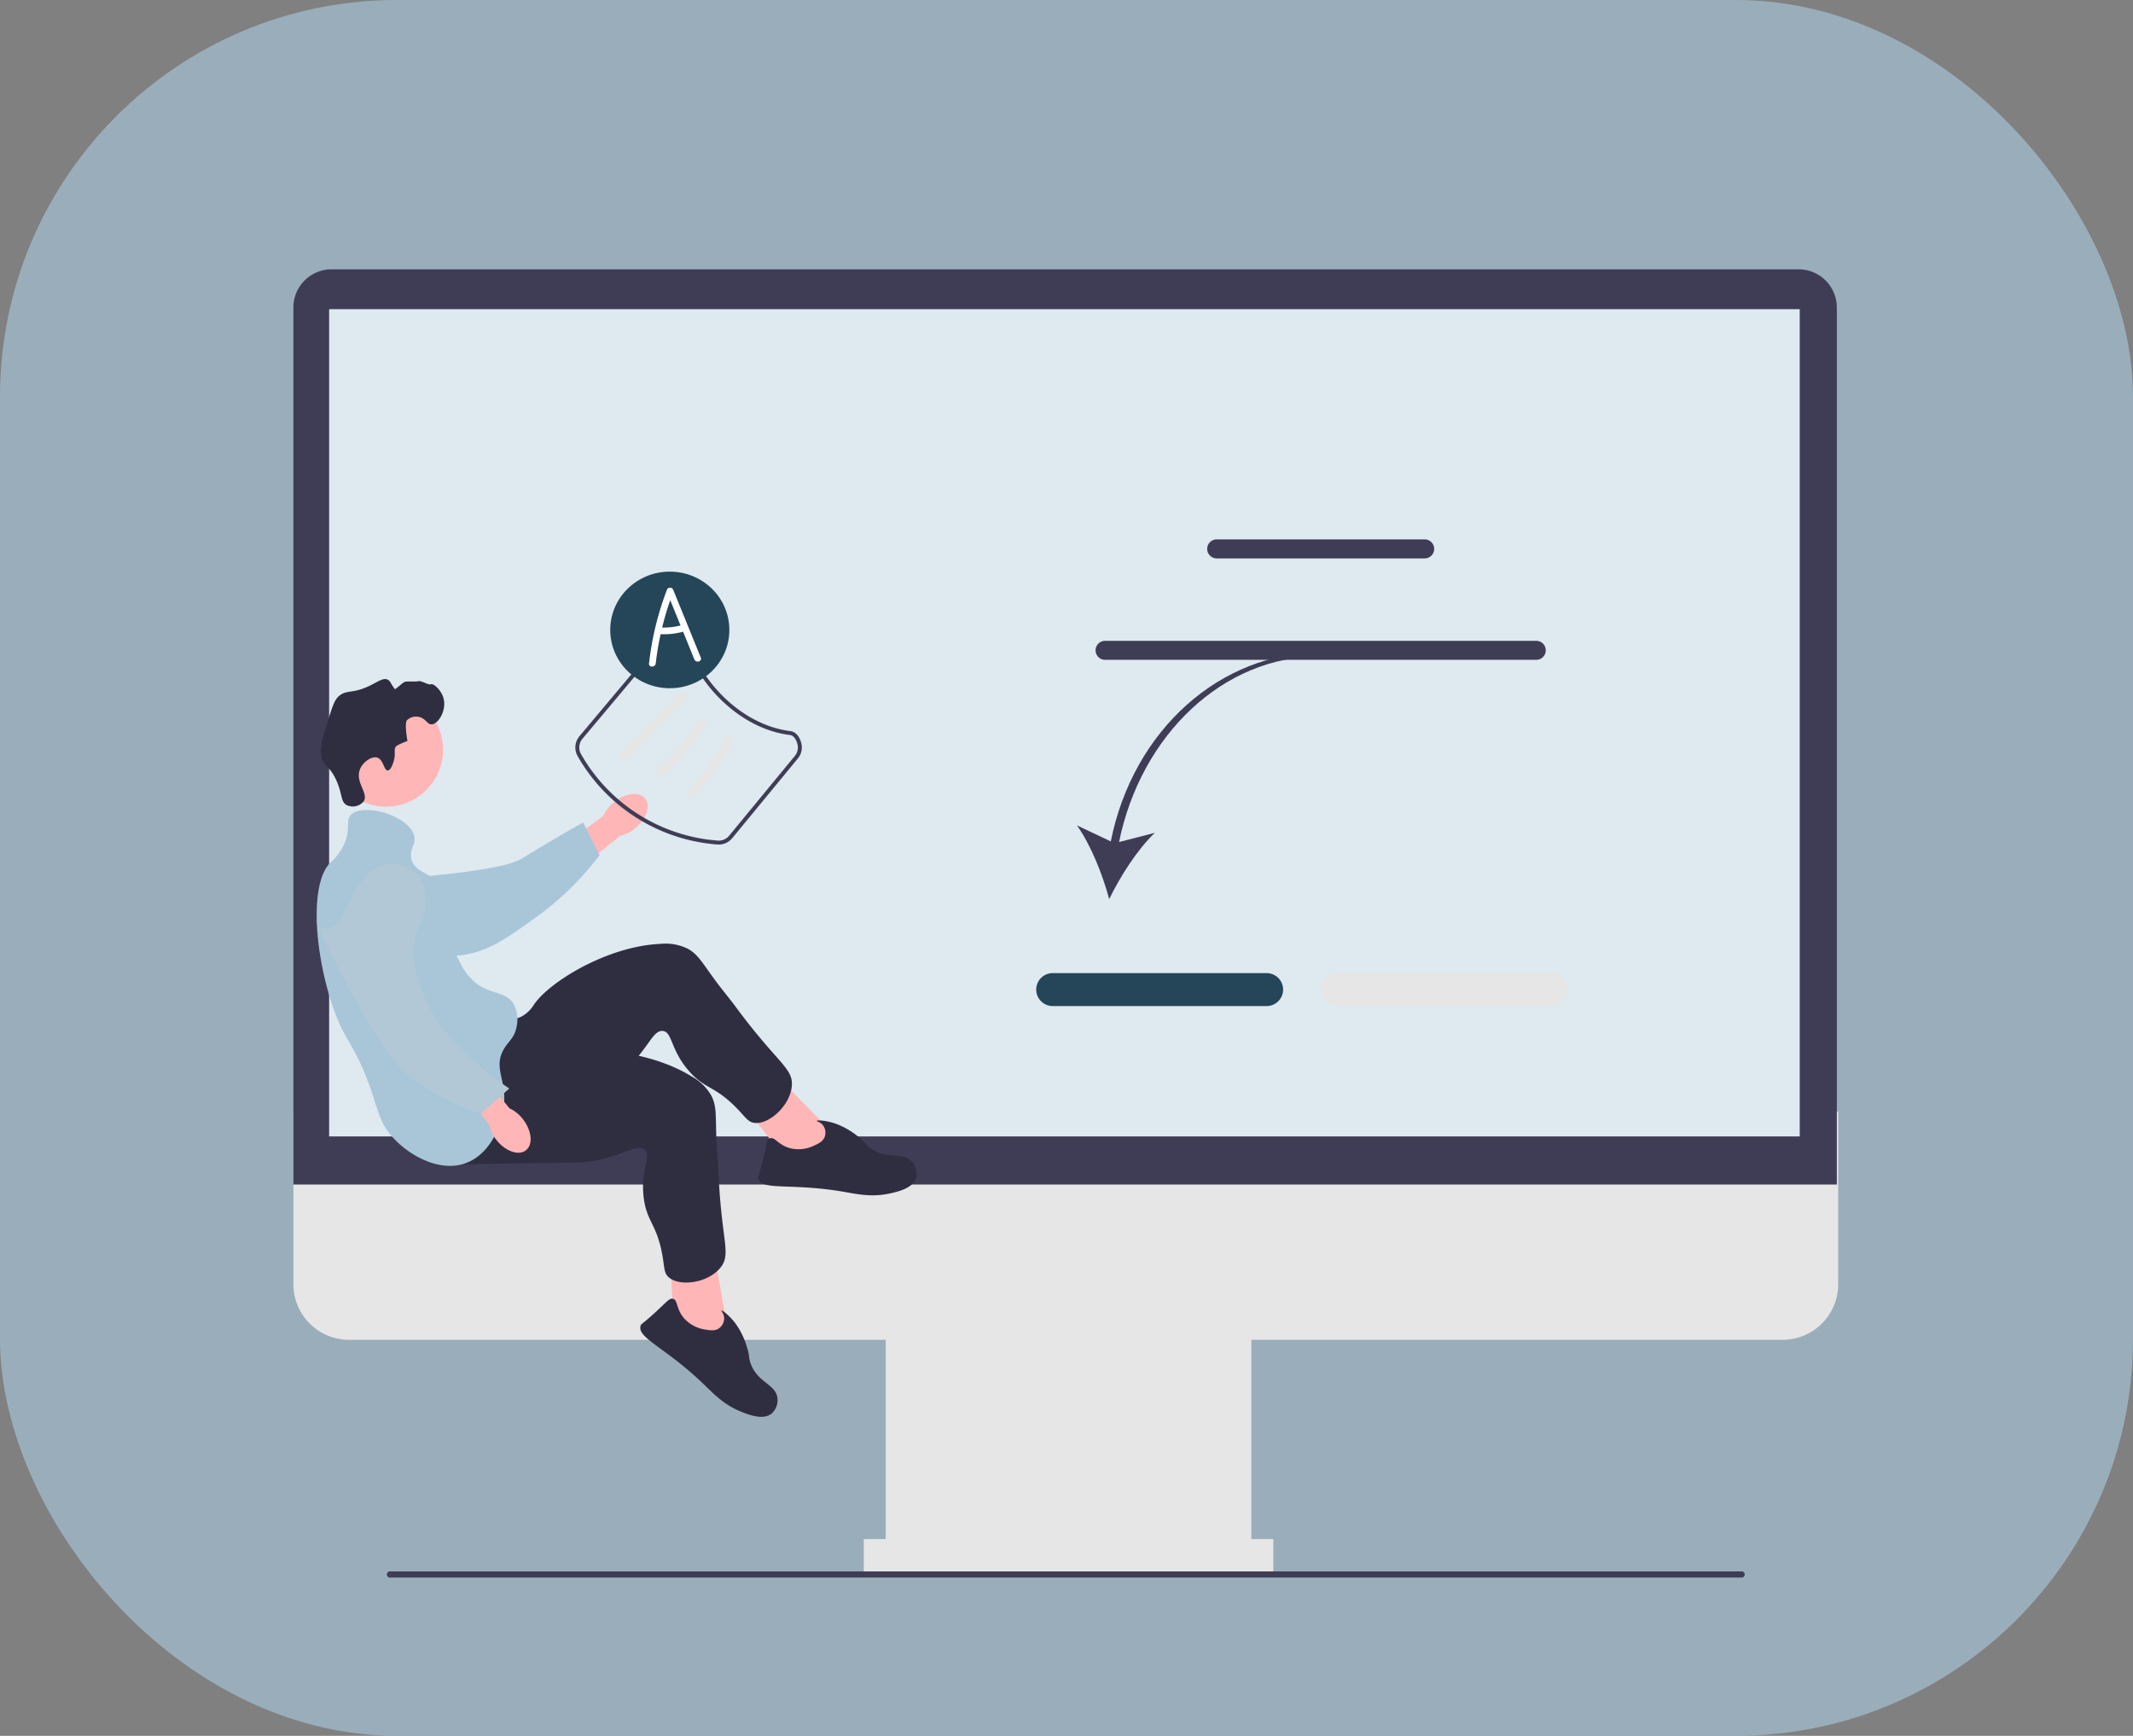 <svg xmlns="http://www.w3.org/2000/svg" width="532" height="433" viewBox="0 0 532 433">
  <rect x="0" y="0" width="532" height="433" fill="#808080" stroke="none"/>
  <g id="Groupe_239" data-name="Groupe 239" transform="translate(-200 -381.427)">
    <rect id="Rectangle_148" data-name="Rectangle 148" width="532" height="433" rx="99" transform="translate(200 381.427)" fill="#a9c6d9" opacity="0.648"/>
    <g id="undraw_online_test_re_kyfx" transform="translate(273.175 448.611)">
      <g id="Groupe_240" data-name="Groupe 240">
        <path id="Tracé_163" data-name="Tracé 163" d="M371.432,382.444H13.868A13.884,13.884,0,0,1,0,368.575V325.54H385.3v43.035A13.884,13.884,0,0,1,371.432,382.444Z" transform="translate(0 -115.407)" fill="#e6e6e6"/>
        <rect id="Rectangle_156" data-name="Rectangle 156" width="91.183" height="65.131" transform="translate(147.744 259.838)" fill="#e6e6e6"/>
        <rect id="Rectangle_157" data-name="Rectangle 157" width="102.153" height="8.227" transform="translate(142.26 316.741)" fill="#e6e6e6"/>
        <path id="Tracé_164" data-name="Tracé 164" d="M384.958,228.3H0V9.517A9.528,9.528,0,0,1,9.517,0H375.441a9.528,9.528,0,0,1,9.517,9.517Z" fill="#3f3d56"/>
        <rect id="Rectangle_158" data-name="Rectangle 158" width="366.789" height="206.362" transform="translate(8.913 9.941)" fill="#dee9f0"/>
      </g>
      <g id="Groupe_244" data-name="Groupe 244" transform="translate(5.493 102.218)">
        <path id="uuid-25324785-d0f2-4f1c-ad19-f4bb5410ff47-808" d="M115.646,204.814c2.807-2.32,6.28-2.751,7.756-.965s.4,5.115-2.412,7.435a9.113,9.113,0,0,1-3.846,1.933L105.125,222.9,100.7,217.16l12.318-8.932A9.114,9.114,0,0,1,115.646,204.814Z" transform="translate(-41.194 -174.095)" fill="#ffb6b6"/>
        <path id="Tracé_165" data-name="Tracé 165" d="M16.232,230.56a8.851,8.851,0,0,1,2.762-6.521c3.175-2.711,7.655-1.614,9.227-1.229,3.63.889,3.928,2.446,7.337,4.046,6.378,2.993-1.613,1.461,2.182.5,1.314-.332,20.212-1.643,24.916-4.538,9.149-5.631,15.383-9.046,15.383-9.046l4.075,8.15a72.638,72.638,0,0,1-14.186,14.264c-8.507,6.226-12.761,9.34-19.225,10.542-.557.1-14.247,2.441-25.274-5.8-2.515-1.879-7.124-5.322-7.2-10.373Z" transform="translate(-11.248 -178.003)" fill="#a9c6d9"/>
        <circle id="Ellipse_19" data-name="Ellipse 19" cx="14.196" cy="14.196" r="14.196" transform="translate(3.43 3.437)" fill="#ffb6b6"/>
        <g id="Groupe_241" data-name="Groupe 241" transform="translate(26.948 66.028)">
          <path id="Tracé_166" data-name="Tracé 166" d="M195.88,325.211l-14.62-14.965-7.547,7.872,10.892,14.349,10.8,1.236Z" transform="translate(-94.025 -278.232)" fill="#ffb6b6"/>
          <path id="Tracé_167" data-name="Tracé 167" d="M68.634,279.565a9.962,9.962,0,0,0,6.17-.814,8.438,8.438,0,0,0,2.989-2.886c3.809-5.721,18.43-14.643,31.552-15.192a12.554,12.554,0,0,1,6.705,1.147c2.521,1.314,3.527,3.2,6.726,7.606,1.75,2.412,3.686,4.684,5.457,7.081,10.368,14.03,14.3,15.132,13.9,19.63-.446,4.991-5.828,9.726-9.406,9.179-1.465-.224-2.032-1.243-3.99-3.3-5.739-6.047-8.114-4.93-12.2-9.561-4.771-5.407-4.146-9.891-6.635-10.064-2.308-.161-3.289,3.664-8.216,8.745-2.255,2.325-3.86,3.392-8.752,6.785-19.049,13.215-19.353,14.144-23.2,15.2-1.682.461-13.62,3.734-17.872-1.474-6.655-8.15,9.066-32.714,16.772-32.074Z" transform="translate(-50.259 -260.649)" fill="#2f2e41"/>
          <path id="Tracé_168" data-name="Tracé 168" d="M193.49,335.212c1.075-.483,2.332-1.047,2.737-2.346a3.121,3.121,0,0,0-.45-2.71c-.653-.864-1.619-.977-1.58-1.13.06-.233,2.344-.142,4.852.745a19.414,19.414,0,0,1,5.345,3.08c2.185,1.706,1.891,2.048,3.261,3.032,4.206,3.019,8.151.64,10.427,3.471a4.485,4.485,0,0,1,.883,3.9c-.742,2.519-4.352,3.387-6.326,3.834-4.752,1.078-8.348.2-12.1-.435-12.772-2.152-19.948-.192-20.909-3.151-.182-.56.114-.512,1.1-4.622.972-4.056.94-5.17,1.768-5.495,1.246-.489,2.083,1.735,5.222,2.5a8.9,8.9,0,0,0,5.774-.669Z" transform="translate(-96.104 -284.851)" fill="#2f2e41"/>
        </g>
        <g id="Groupe_242" data-name="Groupe 242" transform="translate(17.582 90.719)">
          <path id="Tracé_169" data-name="Tracé 169" d="M159.9,397.965l-3.694-20.593-10.665,2.276.955,17.99,8.246,7.089Z" transform="translate(-74.672 -326.72)" fill="#ffb6b6"/>
          <path id="Tracé_170" data-name="Tracé 170" d="M67.661,300.048a9.962,9.962,0,0,0,5.562,2.791,8.439,8.439,0,0,0,4.094-.71c6.365-2.595,23.472-1.767,34.638,5.147a12.554,12.554,0,0,1,4.9,4.714c1.348,2.5,1.124,4.626,1.295,10.07.093,2.978.42,5.946.539,8.923.7,17.431,3.334,20.55.476,24.046-3.171,3.879-10.284,4.775-12.937,2.314-1.087-1.008-.984-2.169-1.446-4.975-1.353-8.226-3.945-8.635-4.726-14.762-.911-7.153,2.123-10.512.161-12.053-1.82-1.429-4.779,1.185-11.71,2.622-3.171.658-5.1.639-11.052.7-23.183.238-23.956.836-27.729-.451-1.651-.563-13.366-4.558-13.96-11.256-.93-10.481,25.872-21.978,31.889-17.122Z" transform="translate(-35.749 -298.901)" fill="#2f2e41"/>
          <path id="Tracé_171" data-name="Tracé 171" d="M150.221,405.487c1.161.2,2.518.443,3.582-.4a3.121,3.121,0,0,0,1.15-2.495c-.055-1.081-.791-1.718-.673-1.822.18-.159,2.019,1.2,3.6,3.341a19.412,19.412,0,0,1,2.693,5.55c.85,2.639.415,2.757,1,4.34,1.785,4.86,6.386,5.107,6.679,8.728a4.485,4.485,0,0,1-1.459,3.722c-2.029,1.668-5.5.358-7.387-.379-4.537-1.776-7.019-4.524-9.771-7.157-9.36-8.953-16.4-11.361-15.531-14.348.164-.565.382-.36,3.5-3.208,3.082-2.81,3.681-3.75,4.548-3.554,1.306.3.749,2.605,2.919,5a8.9,8.9,0,0,0,5.153,2.689Z" transform="translate(-70.588 -333.953)" fill="#2f2e41"/>
        </g>
        <path id="Tracé_172" data-name="Tracé 172" d="M28.819,178.7c.553-1.977-.141-2.7.566-3.585,0,0,.285-.357,2.83-1.321h0c-.751-4.357-.189-5.094-.189-5.094a3.194,3.194,0,0,1,2.83-.943c1.869.235,2.2,1.925,3.4,1.887,1.652-.052,3.634-3.36,3.019-6.226-.5-2.338-2.665-4.075-3.207-3.773s-2.473-1.019-3.207-.755c-.5.18-2.861-.06-3.4.189-.584.271-2.258,1.959-2.418,1.746-1.112-1.478-1.088-1.994-1.733-2.312-1.143-.564-2.386.479-4.528,1.509-4.408,2.12-5.7.856-7.736,2.641-1.029.9-1.58,2.626-2.641,6.038-1.484,4.771-2.226,7.156-1.509,9.434.731,2.323,1.807,1.817,3.4,5.094,1.769,3.648,1.159,5.768,2.83,6.6a3.548,3.548,0,0,0,4.151-.943c1.342-2.017-2.126-4.745-.943-7.924.726-1.951,2.966-3.431,4.339-3.019,1.553.466,1.667,3.251,2.641,3.207.834-.037,1.413-2.108,1.509-2.453Z" transform="translate(-9.258 -158.358)" fill="#2f2e41"/>
        <path id="Tracé_173" data-name="Tracé 173" d="M17.495,210.219c2.905-3.257,14.738.114,15.848,5.283.457,2.126-1.23,3.024-.755,5.471.695,3.58,4.628,3.336,7.547,6.981,4.145,5.174-.125,10.232,4.528,18.867a15.287,15.287,0,0,0,3.585,4.905c4.021,3.454,7.763,2.269,9.811,5.471a8.324,8.324,0,0,1,.755,6.038c-.6,2.835-2.242,3.526-3.4,5.849-1.92,3.865.254,6.7.377,11.32.154,5.778-2.916,13.787-9.056,16.414-6.9,2.952-15.218-1.937-19.245-6.792-2.4-2.9-3.1-5.569-4.151-8.868-4.7-14.741-7.351-13.408-10.943-25.093-4.106-13.358-4.914-29.009,0-33.961a14.143,14.143,0,0,0,3.585-4.905c1.536-3.676.209-5.523,1.509-6.981Z" transform="translate(-8.688 -176.288)" fill="#a9c6d9"/>
        <g id="Groupe_243" data-name="Groupe 243" transform="translate(0 46.145)">
          <path id="uuid-91308677-eda7-42a2-9f2e-a07e84038198-809" d="M78.863,320.346c2.252,2.862,2.6,6.343.78,7.777s-5.123.275-7.376-2.588a9.114,9.114,0,0,1-1.841-3.891L61.036,309.4l4.852-3.7,9.625,11.944A9.115,9.115,0,0,1,78.863,320.346Z" transform="translate(-27.131 -256.737)" fill="#ffb6b6"/>
          <path id="Tracé_174" data-name="Tracé 174" d="M25.853,230.046a8.851,8.851,0,0,1,6.948,1.373c3.3,2.555,3.142,7.165,3.086,8.782-.13,3.735-1.593,4.344-2.464,8.008-1.629,6.854,1.473,13.224,3.187,16.744a36.55,36.55,0,0,0,6.294,8.96,79.461,79.461,0,0,0,13.963,11.916l-7.073,6.287s-11.267-3.434-18.9-10.314c-7.831-7.058-19.874-32.029-22.371-38.111-.215-.524,2.83,7.993,8.645-4.483,1.326-2.846,3.757-8.06,8.686-9.161Z" transform="translate(-8.51 -229.847)" fill="#b2c8d6"/>
        </g>
      </g>
      <g id="Groupe_245" data-name="Groupe 245" transform="translate(185.275 95.579)">
        <path id="Tracé_175" data-name="Tracé 175" d="M311.2,195.2l-8.445-4c3.464,4.834,6.449,12.384,8.047,18.392,2.706-5.6,7.067-12.444,11.384-16.534l-8.926,2.3c5.5-26.956,26.187-46.307,49.877-46.307l.335-.974C338.727,148.072,316.815,167.155,311.2,195.2Z" transform="translate(-292.604 -148.072)" fill="#3f3d56"/>
        <path id="Tracé_176" data-name="Tracé 176" d="M344.5,280.2H291.134a4.1,4.1,0,1,1,0-8.209H344.5a4.1,4.1,0,1,1,0,8.209Z" transform="translate(-287.03 -192.003)" fill="#254559"/>
        <path id="Tracé_177" data-name="Tracé 177" d="M454.5,280.2H401.134a4.1,4.1,0,1,1,0-8.209H454.5a4.1,4.1,0,1,1,0,8.209Z" transform="translate(-326.026 -192.003)" fill="#e6e6e6"/>
      </g>
      <g id="Groupe_246" data-name="Groupe 246" transform="translate(200.08 67.37)">
        <path id="Tracé_178" data-name="Tracé 178" d="M407.328,109.113h-51.87a2.371,2.371,0,1,1,0-4.743h51.87a2.371,2.371,0,0,1,0,4.743Z" transform="translate(-325.253 -104.37)" fill="#3f3d56"/>
        <path id="Tracé_179" data-name="Tracé 179" d="M419.875,148.311H312.338a2.371,2.371,0,1,1,0-4.743H419.875a2.371,2.371,0,0,1,0,4.743Z" transform="translate(-309.966 -118.266)" fill="#3f3d56"/>
      </g>
      <path id="Tracé_180" data-name="Tracé 180" d="M36.121,503.963a.766.766,0,0,0,.768.768H374.022a.768.768,0,1,0,0-1.536H36.889A.766.766,0,0,0,36.121,503.963Z" transform="translate(-12.805 -178.388)" fill="#3f3d56"/>
      <path id="Tracé_181" data-name="Tracé 181" d="M144.722,193.23c-.091,0-.183,0-.274-.009a43.864,43.864,0,0,1-34.921-22.042,4.359,4.359,0,0,1,.445-4.969l20.436-24.349a4.453,4.453,0,0,1,3.434-1.554c.9.022,3.043.25,3.459,1.9,2.455,9.745,12.821,21.2,25.289,22.721,1.264.154,2.278,1.281,2.714,3.016a4.3,4.3,0,0,1-.862,3.819l-16.371,19.88a4.328,4.328,0,0,1-3.349,1.589Zm-10.958-51.944a3.428,3.428,0,0,0-2.6,1.2L110.723,166.84a3.376,3.376,0,0,0-.348,3.849,42.88,42.88,0,0,0,34.136,21.555,3.34,3.34,0,0,0,2.8-1.224l16.371-19.88a3.329,3.329,0,0,0,.668-2.957c-.257-1.024-.886-2.16-1.882-2.282-12.879-1.569-23.586-13.4-26.12-23.454-.205-.814-1.441-1.133-2.529-1.158h-.058Z" transform="translate(-38.624 -49.74)" fill="#3f3d56"/>
      <path id="Tracé_182" data-name="Tracé 182" d="M127.985,180.075l14.734-15.023c1.007-1.027-.571-2.607-1.579-1.579L126.406,178.5c-1.007,1.027.571,2.607,1.579,1.579Z" transform="translate(-44.698 -57.834)" fill="#e6e6e6"/>
      <path id="Tracé_183" data-name="Tracé 183" d="M141.743,188.163a58.21,58.21,0,0,0,10.493-12.5c.764-1.222-1.168-2.345-1.928-1.127a56.076,56.076,0,0,1-10.144,12.043c-1.072.961.511,2.536,1.579,1.579h0Z" transform="translate(-49.563 -61.691)" fill="#e6e6e6"/>
      <path id="Tracé_184" data-name="Tracé 184" d="M154.191,195.376a61.655,61.655,0,0,0,9.335-13.615c.644-1.281-1.282-2.413-1.928-1.127a59.475,59.475,0,0,1-8.986,13.163c-.961,1.064.614,2.649,1.579,1.579Z" transform="translate(-53.996 -63.836)" fill="#e6e6e6"/>
      <g id="Groupe_247" data-name="Groupe 247" transform="translate(79.028 75.412)">
        <ellipse id="Ellipse_20" data-name="Ellipse 20" cx="14.854" cy="14.541" rx="14.854" ry="14.541" fill="#254559"/>
        <path id="Tracé_185" data-name="Tracé 185" d="M150.325,140.464l-6.854-16.851a.845.845,0,0,0-1.612,0,74.481,74.481,0,0,0-4.441,18.3c-.121,1.067,1.552,1.059,1.672,0a71.431,71.431,0,0,1,1.218-7.292,17.575,17.575,0,0,0,5.6-.615l2.808,6.9C149.113,141.891,150.731,141.461,150.325,140.464Zm-9.638-7.5q.845-3.457,2.021-6.823l2.562,6.3A16.143,16.143,0,0,1,140.687,132.967Z" transform="translate(-127.742 -119.024)" fill="#fff"/>
      </g>
    </g>
  </g>
</svg>
